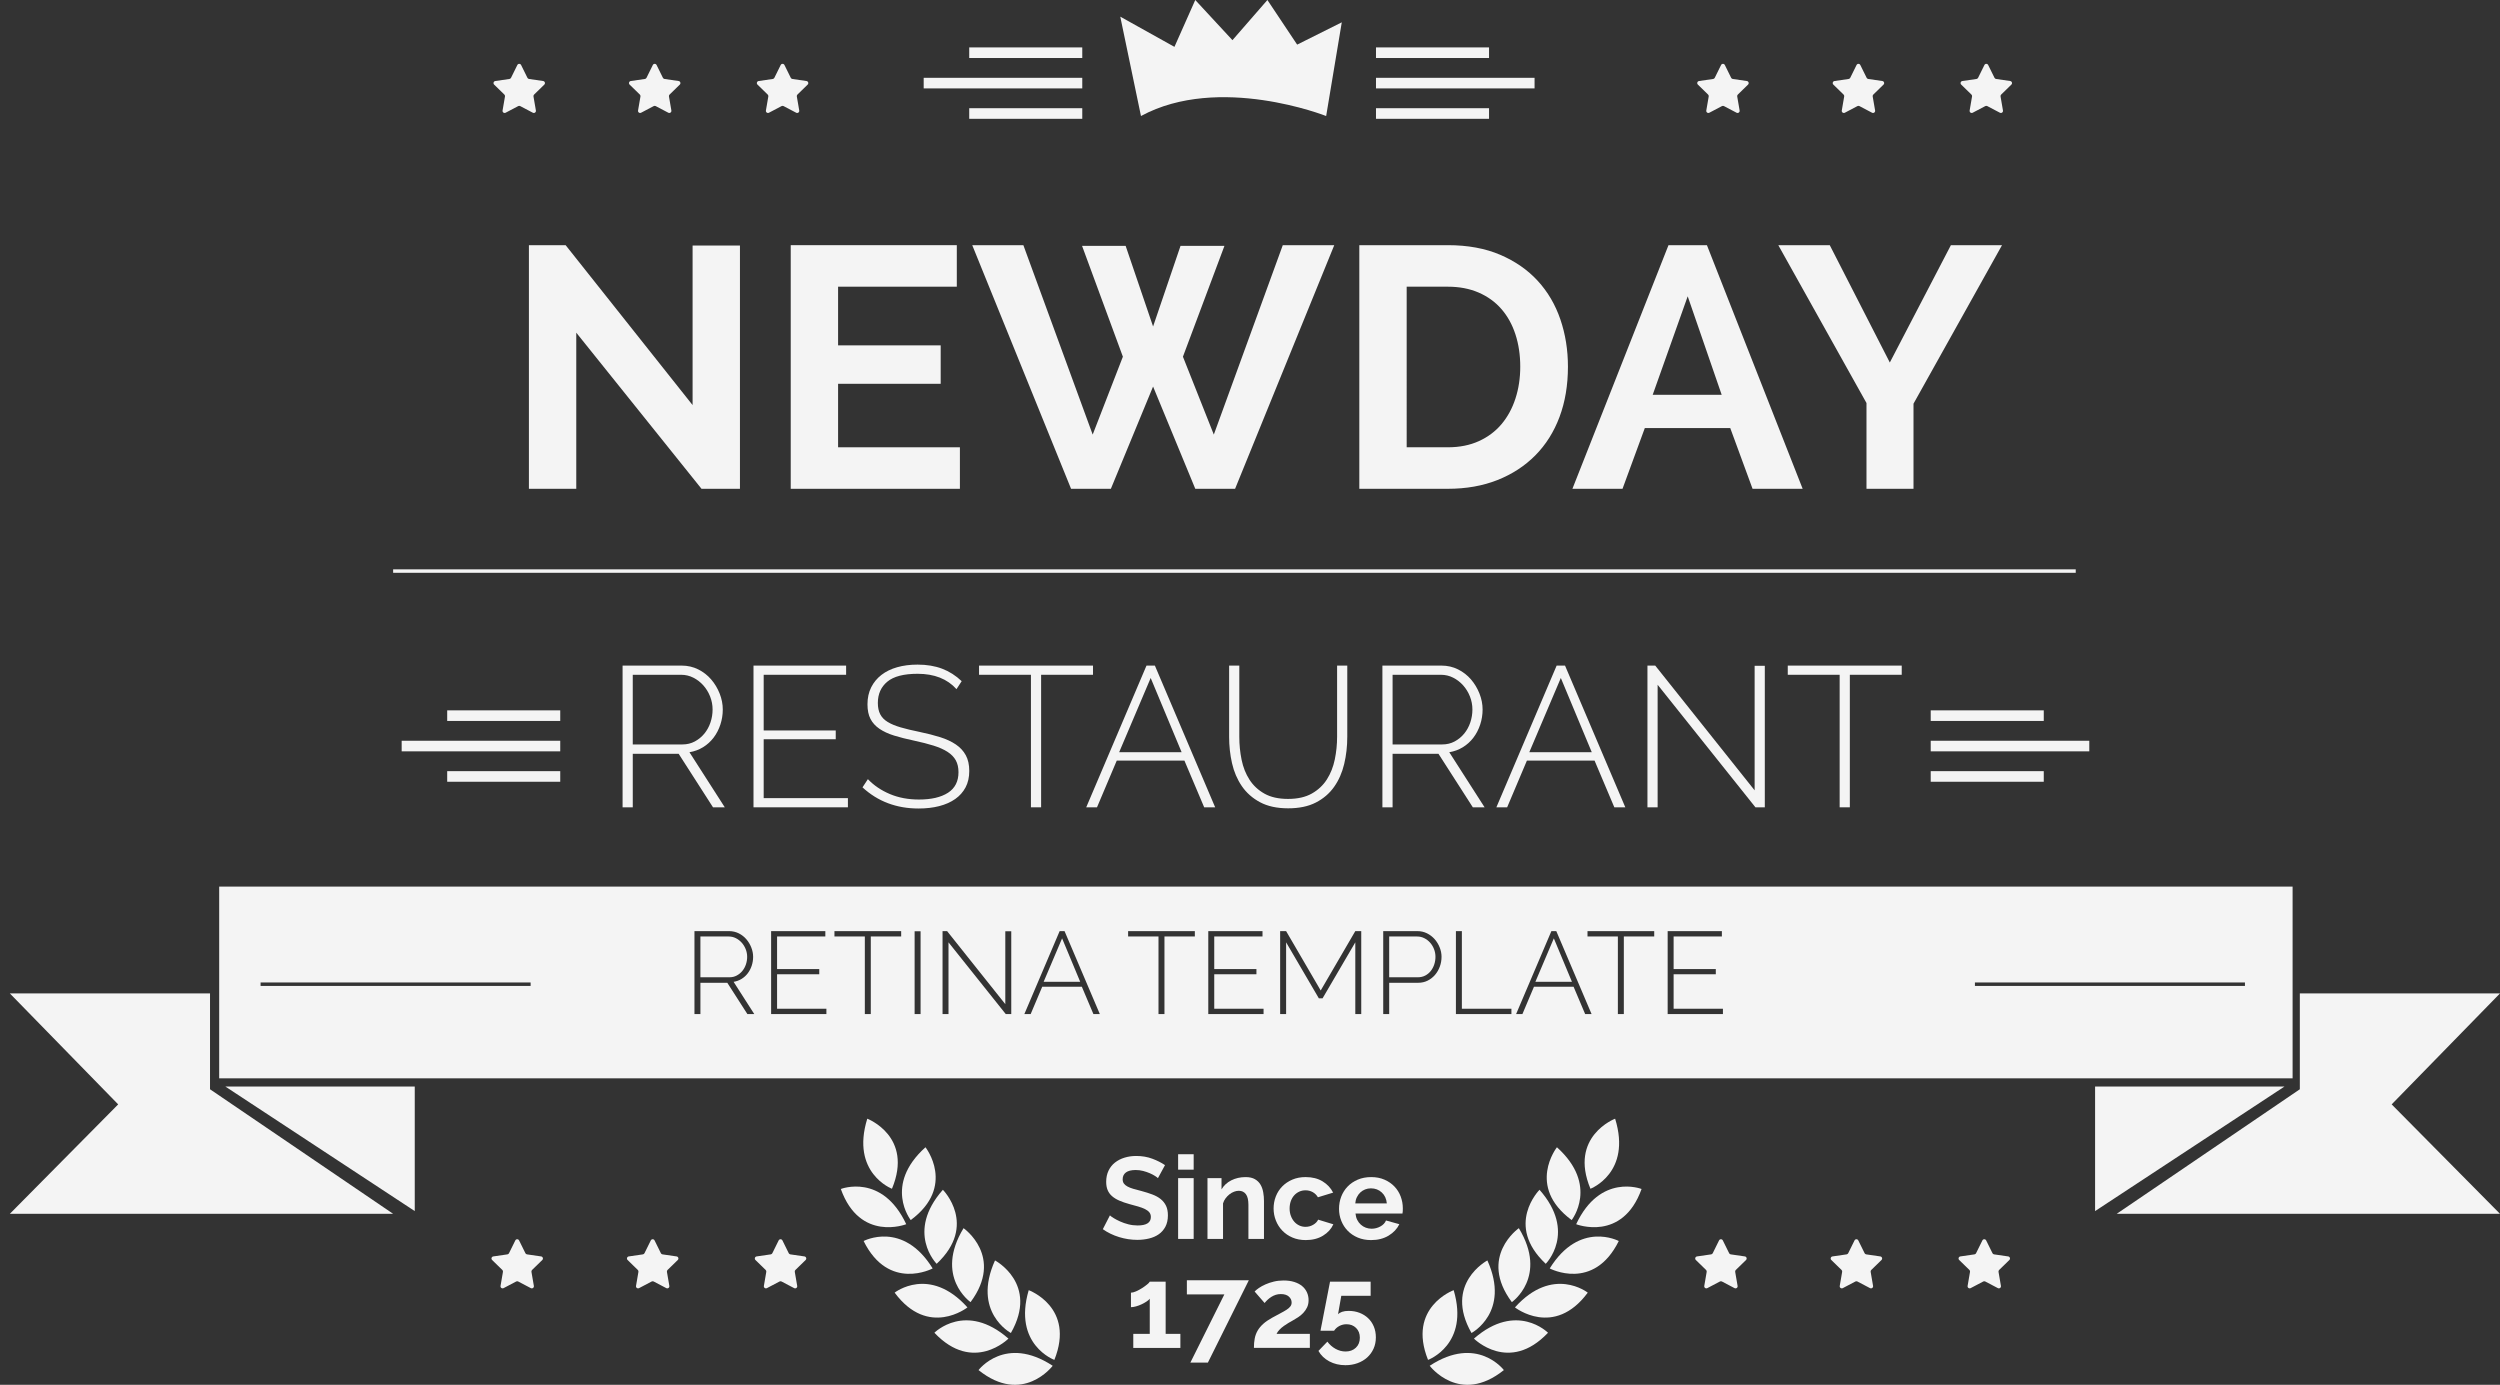 <?xml version="1.0" encoding="utf-8"?>
<!-- Generator: Adobe Illustrator 17.0.0, SVG Export Plug-In . SVG Version: 6.00 Build 0)  -->
<!DOCTYPE svg PUBLIC "-//W3C//DTD SVG 1.1//EN" "http://www.w3.org/Graphics/SVG/1.1/DTD/svg11.dtd">
<svg version="1.1" id="Layer_1" xmlns="http://www.w3.org/2000/svg" xmlns:xlink="http://www.w3.org/1999/xlink" x="0px" y="0px"
	 width="474.788px" height="262.996px" viewBox="0 0 474.788 262.996" enable-background="new 0 0 474.788 262.996"
	 xml:space="preserve">
<rect x="0" y="0" width="474.788" height="262.996" fill="#333333" stroke="none"/>
<g>
	<rect x="366.671" y="134.907" fill="#F4F4F4" width="21.469" height="2.013"/>
	<rect x="366.671" y="140.68" fill="#F4F4F4" width="30.117" height="2.013"/>
	<rect x="366.671" y="146.454" fill="#F4F4F4" width="21.469" height="2.013"/>
	<rect x="84.93" y="134.907" fill="#F4F4F4" width="21.469" height="2.013"/>
	<rect x="76.282" y="140.68" fill="#F4F4F4" width="30.117" height="2.013"/>
	<rect x="84.93" y="146.454" fill="#F4F4F4" width="21.469" height="2.013"/>
	<path fill="#F4F4F4" d="M95.789,17.962c0.094,0.092,0.137,0.224,0.115,0.353l-0.459,2.674c-0.056,0.326,0.286,0.575,0.579,0.421
		l2.401-1.263c0.116-0.061,0.255-0.061,0.371,0l2.401,1.263c0.293,0.153,0.635-0.095,0.579-0.421l-0.459-2.674
		c-0.022-0.129,0.021-0.261,0.115-0.353l1.943-1.894c0.237-0.23,0.106-0.632-0.221-0.68l-2.685-0.39
		c-0.13-0.019-0.242-0.1-0.3-0.218l-1.201-2.433c-0.146-0.297-0.569-0.297-0.715,0l-1.201,2.433c-0.058,0.117-0.17,0.199-0.3,0.218
		l-2.685,0.39c-0.327,0.047-0.458,0.449-0.221,0.68L95.789,17.962z"/>
	<path fill="#F4F4F4" d="M121.519,17.962c0.094,0.092,0.137,0.224,0.115,0.353l-0.459,2.674c-0.056,0.326,0.286,0.575,0.579,0.421
		l2.401-1.263c0.116-0.061,0.255-0.061,0.371,0l2.401,1.263c0.293,0.153,0.635-0.095,0.579-0.421l-0.459-2.674
		c-0.022-0.129,0.021-0.261,0.115-0.353l1.943-1.894c0.237-0.23,0.106-0.632-0.221-0.68l-2.685-0.39
		c-0.129-0.019-0.242-0.1-0.3-0.218l-1.201-2.433c-0.147-0.297-0.569-0.297-0.715,0l-1.201,2.433c-0.058,0.117-0.17,0.199-0.3,0.218
		l-2.685,0.39c-0.327,0.047-0.458,0.449-0.221,0.68L121.519,17.962z"/>
	<path fill="#F4F4F4" d="M145.802,17.962c0.094,0.092,0.137,0.224,0.115,0.353l-0.459,2.674c-0.056,0.326,0.286,0.575,0.579,0.421
		l2.401-1.263c0.116-0.061,0.255-0.061,0.371,0l2.401,1.263c0.293,0.153,0.635-0.095,0.579-0.421l-0.459-2.674
		c-0.022-0.129,0.021-0.261,0.115-0.353l1.943-1.894c0.237-0.23,0.106-0.632-0.221-0.68l-2.685-0.39
		c-0.13-0.019-0.242-0.1-0.3-0.218l-1.201-2.433c-0.147-0.297-0.57-0.297-0.715,0l-1.201,2.433c-0.058,0.117-0.17,0.199-0.3,0.218
		l-2.685,0.39c-0.327,0.047-0.458,0.449-0.221,0.68L145.802,17.962z"/>
	<path fill="#F4F4F4" d="M324.396,17.962c0.094,0.092,0.137,0.224,0.115,0.353l-0.459,2.674c-0.056,0.326,0.286,0.575,0.579,0.421
		l2.401-1.263c0.116-0.061,0.255-0.061,0.371,0l2.401,1.263c0.293,0.153,0.635-0.095,0.579-0.421l-0.459-2.674
		c-0.022-0.129,0.021-0.261,0.115-0.353l1.943-1.894c0.237-0.23,0.106-0.632-0.221-0.68l-2.685-0.39
		c-0.13-0.019-0.242-0.1-0.3-0.218l-1.201-2.433c-0.146-0.297-0.569-0.297-0.715,0l-1.201,2.433c-0.058,0.117-0.17,0.199-0.3,0.218
		l-2.685,0.39c-0.327,0.047-0.458,0.449-0.221,0.68L324.396,17.962z"/>
	<path fill="#F4F4F4" d="M350.126,17.962c0.094,0.092,0.137,0.224,0.115,0.353l-0.459,2.674c-0.056,0.326,0.286,0.575,0.579,0.421
		l2.401-1.263c0.116-0.061,0.255-0.061,0.371,0l2.401,1.263c0.293,0.153,0.635-0.095,0.579-0.421l-0.459-2.674
		c-0.022-0.129,0.021-0.261,0.115-0.353l1.943-1.894c0.237-0.23,0.106-0.632-0.221-0.68l-2.685-0.39
		c-0.13-0.019-0.242-0.1-0.3-0.218l-1.201-2.433c-0.147-0.297-0.569-0.297-0.715,0l-1.201,2.433c-0.058,0.117-0.17,0.199-0.3,0.218
		l-2.685,0.39c-0.327,0.047-0.458,0.449-0.221,0.68L350.126,17.962z"/>
	<path fill="#F4F4F4" d="M374.408,17.962c0.094,0.092,0.137,0.224,0.115,0.353l-0.459,2.674c-0.056,0.326,0.286,0.575,0.579,0.421
		l2.401-1.263c0.116-0.061,0.255-0.061,0.371,0l2.401,1.263c0.293,0.153,0.635-0.095,0.579-0.421l-0.459-2.674
		c-0.022-0.129,0.021-0.261,0.115-0.353l1.943-1.894c0.237-0.23,0.106-0.632-0.221-0.68l-2.685-0.39
		c-0.13-0.019-0.242-0.1-0.3-0.218l-1.201-2.433c-0.146-0.297-0.569-0.297-0.715,0l-1.201,2.433c-0.058,0.117-0.17,0.199-0.3,0.218
		l-2.685,0.39c-0.327,0.047-0.458,0.449-0.221,0.68L374.408,17.962z"/>
	<path fill="#F4F4F4" d="M251.858,22.035l2.966-17.797l-8.475,4.237L240.699,0l-6.638,7.627L226.999,0l-3.955,8.899l-10.288-5.737
		l3.932,18.872C231.518,13.983,251.857,22.034,251.858,22.035z"/>
	<rect x="261.321" y="9.004" fill="#F4F4F4" width="21.469" height="2.013"/>
	<rect x="261.321" y="14.778" fill="#F4F4F4" width="30.116" height="2.013"/>
	<rect x="261.321" y="20.551" fill="#F4F4F4" width="21.469" height="2.013"/>
	<rect x="184.07" y="9.004" fill="#F4F4F4" width="21.469" height="2.013"/>
	<rect x="175.422" y="14.778" fill="#F4F4F4" width="30.117" height="2.013"/>
	<rect x="184.07" y="20.551" fill="#F4F4F4" width="21.469" height="2.013"/>
	<polygon fill="#F4F4F4" points="100.449,92.832 109.442,92.832 109.442,63.18 133.228,92.831 140.527,92.831 140.527,46.626 
		131.534,46.626 131.534,76.931 107.422,46.562 100.449,46.562 	"/>
	<polygon fill="#F4F4F4" points="181.712,54.446 181.712,46.561 150.171,46.561 150.171,92.831 182.299,92.831 182.299,84.946 
		159.165,84.946 159.165,72.889 178.65,72.889 178.65,65.59 159.165,65.59 159.165,54.446 	"/>
	<polygon fill="#F4F4F4" points="210.971,92.831 218.987,73.411 227.002,92.831 234.562,92.831 253.396,46.561 243.62,46.561 
		230.522,82.534 224.657,67.741 232.542,46.691 224.201,46.691 218.988,62.006 213.775,46.691 205.498,46.691 213.252,67.741 
		207.518,82.534 194.353,46.561 184.643,46.561 203.412,92.831 	"/>
	<path fill="#F4F4F4" d="M284.384,91.169c2.803-1.108,5.203-2.673,7.202-4.693c1.998-2.021,3.529-4.453,4.594-7.299
		c1.063-2.844,1.596-6.027,1.596-9.547c0-3.17-0.478-6.157-1.434-8.96c-0.956-2.802-2.389-5.246-4.3-7.332
		c-1.914-2.084-4.292-3.735-7.136-4.952c-2.847-1.216-6.158-1.825-9.938-1.825h-16.814V92.83h16.814
		C278.442,92.83,281.582,92.277,284.384,91.169z M267.148,54.447h7.82c2.172,0,4.116,0.37,5.832,1.108
		c1.716,0.741,3.161,1.783,4.334,3.129c1.173,1.346,2.064,2.954,2.672,4.822c0.608,1.868,0.913,3.909,0.913,6.125
		c0,2.173-0.305,4.194-0.914,6.062c-0.608,1.868-1.488,3.486-2.639,4.855c-1.15,1.369-2.584,2.443-4.3,3.226
		c-1.717,0.782-3.682,1.173-5.898,1.173h-7.82V54.447z"/>
	<path fill="#F4F4F4" d="M312.374,81.296h16.227l4.237,11.535h9.514l-18.182-46.27h-7.299l-18.247,46.27h9.515L312.374,81.296z
		 M320.52,56.271l6.453,18.704h-13.1L320.52,56.271z"/>
	<polygon fill="#F4F4F4" points="354.474,92.83 363.402,92.83 363.402,76.668 380.215,46.561 370.505,46.561 358.905,68.848 
		347.5,46.561 337.726,46.561 354.474,76.539 	"/>
	<path fill="#F4F4F4" d="M135.524,140.091c0.555-0.732,0.985-1.56,1.288-2.483c0.303-0.922,0.455-1.877,0.455-2.862
		c0-1.01-0.196-2.016-0.588-3.013c-0.392-0.998-0.928-1.896-1.611-2.692c-0.682-0.795-1.504-1.434-2.464-1.913
		c-0.961-0.481-2.009-0.721-3.146-0.721h-11.22v26.913h1.935v-10.158h8.718l6.52,10.158h2.236l-6.709-10.462
		c0.934-0.152,1.794-0.468,2.577-0.947C134.298,141.43,134.967,140.824,135.524,140.091z M131.958,140.811
		c-0.708,0.379-1.491,0.569-2.35,0.569h-9.438v-13.229h9.173c0.834,0,1.611,0.183,2.331,0.549c0.721,0.367,1.352,0.852,1.896,1.459
		c0.542,0.606,0.972,1.308,1.288,2.104c0.316,0.796,0.474,1.623,0.474,2.483c0,0.834-0.132,1.649-0.398,2.445
		c-0.266,0.796-0.651,1.504-1.156,2.122C133.272,139.933,132.665,140.432,131.958,140.811z"/>
	<polygon fill="#F4F4F4" points="160.69,128.151 160.69,126.407 143.102,126.407 143.102,153.32 161.031,153.32 161.031,151.577 
		145.035,151.577 145.035,140.394 158.719,140.394 158.719,138.726 145.035,138.726 145.035,128.151 	"/>
	<path fill="#F4F4F4" d="M180.043,150.555c-1.326,0.858-3.165,1.288-5.515,1.288c-2.047,0-3.892-0.347-5.534-1.043
		c-1.643-0.695-3.033-1.636-4.17-2.824l-1.023,1.555c2.905,2.678,6.456,4.017,10.651,4.017c1.44,0,2.748-0.152,3.923-0.455
		c1.175-0.304,2.185-0.753,3.032-1.346c0.847-0.593,1.503-1.333,1.971-2.217c0.467-0.884,0.701-1.921,0.701-3.109
		c0-1.187-0.221-2.185-0.663-2.994c-0.443-0.809-1.075-1.491-1.896-2.047c-0.822-0.556-1.814-1.017-2.976-1.383
		c-1.163-0.366-2.477-0.701-3.942-1.005c-1.365-0.278-2.547-0.561-3.544-0.852c-0.999-0.29-1.82-0.631-2.464-1.023
		c-0.645-0.392-1.119-0.878-1.422-1.46c-0.303-0.581-0.455-1.302-0.455-2.161c0-1.694,0.6-3.039,1.801-4.038
		c1.2-0.997,3.114-1.496,5.743-1.496c3.184,0,5.647,0.972,7.391,2.918l0.987-1.515c-1.113-1.061-2.351-1.851-3.715-2.369
		c-1.364-0.517-2.918-0.777-4.662-0.777c-1.416,0-2.705,0.165-3.867,0.494c-1.162,0.329-2.16,0.815-2.994,1.459
		c-0.834,0.644-1.484,1.435-1.952,2.369c-0.467,0.935-0.701,2.009-0.701,3.222c0,1.112,0.19,2.034,0.569,2.767
		c0.378,0.734,0.947,1.359,1.705,1.877c0.759,0.518,1.687,0.948,2.786,1.288c1.099,0.341,2.369,0.663,3.81,0.966
		c1.414,0.304,2.646,0.619,3.695,0.948c1.049,0.328,1.927,0.72,2.635,1.175c0.707,0.455,1.232,0.993,1.573,1.611
		c0.342,0.62,0.512,1.372,0.512,2.256C182.033,148.394,181.37,149.695,180.043,150.555z"/>
	<polygon fill="#F4F4F4" points="197.723,153.32 197.723,128.151 207.578,128.151 207.578,126.407 185.935,126.407 185.935,128.151 
		195.79,128.151 195.79,153.32 	"/>
	<path fill="#F4F4F4" d="M212.089,144.45h12.85l3.753,8.87h2.085l-11.448-26.913h-1.592L206.29,153.32h2.047L212.089,144.45z
		 M218.533,128.758l5.876,14.1h-11.865L218.533,128.758z"/>
	<path fill="#F4F4F4" d="M233.43,126.409v13.533c0,1.718,0.182,3.386,0.549,5.003c0.366,1.619,0.986,3.066,1.857,4.341
		c0.871,1.276,2.028,2.3,3.468,3.07c1.441,0.772,3.221,1.156,5.345,1.156c2.072,0,3.821-0.366,5.25-1.099
		c1.428-0.734,2.584-1.725,3.468-2.976c0.884-1.251,1.522-2.698,1.914-4.341c0.391-1.643,0.587-3.36,0.587-5.155v-13.533h-1.933
		v13.533c0,1.44-0.145,2.867-0.436,4.283c-0.291,1.416-0.79,2.678-1.498,3.79c-0.708,1.113-1.661,2.009-2.861,2.691
		c-1.2,0.683-2.71,1.023-4.53,1.023c-1.793,0-3.284-0.334-4.471-1.002c-1.188-0.668-2.136-1.554-2.843-2.653
		c-0.708-1.099-1.207-2.356-1.497-3.772c-0.291-1.415-0.436-2.868-0.436-4.359v-13.533H233.43z"/>
	<path fill="#F4F4F4" d="M279.824,140.091c0.555-0.732,0.985-1.56,1.288-2.483c0.304-0.922,0.456-1.877,0.456-2.862
		c0-1.01-0.196-2.016-0.588-3.013c-0.393-0.998-0.929-1.896-1.611-2.692c-0.682-0.795-1.504-1.434-2.464-1.913
		c-0.961-0.481-2.01-0.721-3.146-0.721h-11.22v26.913h1.933v-10.158h8.719l6.52,10.158h2.235l-6.708-10.462
		c0.934-0.152,1.794-0.468,2.577-0.947C278.598,141.43,279.268,140.824,279.824,140.091z M276.261,140.811
		c-0.708,0.379-1.491,0.569-2.351,0.569h-9.437v-13.229h9.173c0.834,0,1.61,0.183,2.331,0.549c0.72,0.367,1.353,0.853,1.895,1.459
		c0.542,0.606,0.972,1.308,1.288,2.104c0.316,0.796,0.474,1.623,0.474,2.483c0,0.834-0.132,1.649-0.397,2.445
		c-0.266,0.796-0.651,1.504-1.156,2.122C277.574,139.933,276.968,140.432,276.261,140.811z"/>
	<path fill="#F4F4F4" d="M284.184,153.32h2.046l3.752-8.87h12.849l3.754,8.87h2.085l-11.448-26.913h-1.592L284.184,153.32z
		 M302.302,142.858h-11.865l5.989-14.1L302.302,142.858z"/>
	<polygon fill="#F4F4F4" points="314.354,126.407 312.876,126.407 312.876,153.32 314.809,153.32 314.809,130.046 333.383,153.32 
		335.164,153.32 335.164,126.445 333.231,126.445 333.231,150.098 	"/>
	<polygon fill="#F4F4F4" points="351.311,153.32 351.311,128.151 361.166,128.151 361.166,126.407 339.523,126.407 339.523,128.151 
		349.378,128.151 349.378,153.32 	"/>
	<rect x="74.663" y="108.128" fill="#F4F4F4" width="319.551" height="0.656"/>
	<polygon fill="#F4F4F4" points="78.767,230.003 78.767,206.348 42.795,206.348 	"/>
	<polygon fill="#F4F4F4" points="39.885,188.662 1.868,188.662 22.444,209.739 1.868,230.522 74.663,230.522 39.885,206.867 	"/>
	<polygon fill="#F4F4F4" points="397.889,206.348 397.889,230.003 433.862,206.348 	"/>
	<polygon fill="#F4F4F4" points="474.788,188.662 436.772,188.662 436.772,206.867 401.994,230.522 474.788,230.522 
		454.213,209.739 	"/>
	<polygon fill="#F4F4F4" points="291.59,186.465 298.537,186.465 295.097,178.209 	"/>
	<path fill="#F4F4F4" d="M271.584,179.008c-0.318-0.355-0.688-0.635-1.109-0.843c-0.422-0.207-0.87-0.31-1.343-0.31h-5.304v7.744
		h5.436c0.518,0,0.984-0.106,1.399-0.321c0.414-0.214,0.765-0.504,1.055-0.866c0.288-0.362,0.51-0.777,0.665-1.243
		c0.156-0.466,0.234-0.951,0.234-1.453c0-0.518-0.094-1.009-0.278-1.475S271.903,179.364,271.584,179.008z"/>
	<polygon fill="#F4F4F4" points="198.201,186.465 205.148,186.465 201.708,178.209 	"/>
	<path fill="#F4F4F4" d="M140.987,184.39c0.296-0.363,0.521-0.777,0.677-1.243c0.155-0.466,0.233-0.943,0.233-1.431
		c0-0.503-0.093-0.987-0.278-1.453s-0.436-0.877-0.755-1.233c-0.318-0.355-0.688-0.639-1.109-0.853
		c-0.422-0.214-0.877-0.322-1.365-0.322h-5.371v7.744h0.001h5.526c0.503,0,0.962-0.11,1.376-0.332S140.691,184.753,140.987,184.39z"
		/>
	<path fill="#F4F4F4" d="M435.4,168.379H41.626v36.409H435.4V168.379z M100.772,187.24H49.489v-0.656h51.283V187.24z
		 M141.942,192.591l-3.817-5.947h-5.105v5.947h-1.132v-15.757h6.569c0.666,0,1.28,0.14,1.842,0.421
		c0.562,0.282,1.043,0.656,1.442,1.121c0.399,0.466,0.714,0.992,0.944,1.577c0.229,0.584,0.344,1.173,0.344,1.764
		c0,0.577-0.088,1.135-0.266,1.675c-0.177,0.54-0.429,1.025-0.755,1.453c-0.325,0.43-0.718,0.784-1.176,1.066
		c-0.458,0.281-0.962,0.465-1.509,0.555l3.928,6.125H141.942z M156.945,191.57v1.021h-10.498v-15.757h10.298v1.021h-9.166v6.191
		h8.012v0.977h-8.012v6.547L156.945,191.57L156.945,191.57z M171.147,177.855h-5.77v14.736h-1.132v-14.736h-5.77v-1.021h12.672
		V177.855z M174.832,192.591H173.7v-15.735h1.132V192.591z M192.055,192.591h-1.044l-10.875-13.627v13.627h-1.132v-15.757h0.866
		l11.053,13.871v-13.849h1.132V192.591z M207.656,192.591l-2.198-5.194h-7.523l-2.197,5.194h-1.198l6.702-15.757h0.932l6.702,15.757
		H207.656z M226.919,177.855h-5.77v14.736h-1.132v-14.736h-5.77v-1.021h12.672V177.855z M239.97,191.57v1.021h-10.498v-15.757
		h10.298v1.021h-9.166v6.191h8.012v0.977h-8.012v6.547L239.97,191.57L239.97,191.57z M258.522,192.591h-1.13v-13.627l-6.215,10.631
		h-0.709l-6.215-10.631v13.627h-1.133v-15.757h1.133l6.569,11.274l6.569-11.274h1.131V192.591z M273.448,183.559
		c-0.214,0.592-0.517,1.118-0.909,1.577c-0.392,0.459-0.858,0.825-1.399,1.097c-0.54,0.274-1.143,0.412-1.808,0.412h-5.504v5.947
		h-1.133v-0.001v-15.757h6.481c0.666,0,1.279,0.14,1.842,0.421c0.562,0.282,1.047,0.656,1.455,1.121
		c0.407,0.466,0.725,0.992,0.953,1.577c0.23,0.584,0.344,1.173,0.344,1.764C273.77,182.353,273.662,182.968,273.448,183.559z
		 M287.042,192.591H276.5v-15.757h1.131v14.736h9.411V192.591z M301.046,192.591l-2.198-5.194h-7.524l-2.196,5.194h-1.199
		l6.702-15.757h0.933l6.702,15.757H301.046z M314.161,177.855h-5.77v14.736h-1.133v-14.736h-5.769v-1.021h12.672V177.855z
		 M327.211,191.57v1.021h-10.498v-15.757h10.298v1.021h-9.166v6.191h8.012v0.977h-8.012v6.547L327.211,191.57L327.211,191.57z
		 M426.351,187.24h-51.283v-0.656h51.283V187.24z"/>
	<path fill="#F4F4F4" d="M102.768,238.614l-2.685-0.39c-0.13-0.019-0.242-0.1-0.3-0.218l-1.201-2.433
		c-0.146-0.297-0.569-0.297-0.715,0l-1.201,2.433c-0.058,0.118-0.17,0.199-0.3,0.218l-2.685,0.39
		c-0.327,0.047-0.458,0.449-0.221,0.68l1.943,1.894c0.094,0.092,0.137,0.224,0.115,0.353l-0.459,2.674
		c-0.056,0.325,0.286,0.574,0.579,0.42l2.401-1.262c0.116-0.061,0.255-0.061,0.371,0l2.401,1.262
		c0.293,0.154,0.635-0.094,0.579-0.42l-0.459-2.674c-0.022-0.129,0.021-0.261,0.115-0.353l1.943-1.894
		C103.226,239.064,103.095,238.661,102.768,238.614z"/>
	<path fill="#F4F4F4" d="M128.498,238.614l-2.685-0.39c-0.129-0.019-0.242-0.1-0.3-0.218l-1.201-2.433
		c-0.147-0.297-0.569-0.297-0.715,0l-1.201,2.433c-0.058,0.118-0.17,0.199-0.3,0.218l-2.685,0.39
		c-0.327,0.047-0.458,0.449-0.221,0.68l1.943,1.894c0.094,0.092,0.137,0.224,0.115,0.353l-0.459,2.674
		c-0.056,0.325,0.286,0.574,0.579,0.42l2.401-1.262c0.116-0.061,0.255-0.061,0.371,0l2.401,1.262
		c0.293,0.154,0.635-0.094,0.579-0.42l-0.459-2.674c-0.022-0.129,0.021-0.261,0.115-0.353l1.943-1.894
		C128.956,239.064,128.825,238.661,128.498,238.614z"/>
	<path fill="#F4F4F4" d="M152.78,238.614l-2.685-0.39c-0.13-0.019-0.242-0.1-0.3-0.218l-1.201-2.433
		c-0.146-0.297-0.569-0.297-0.715,0l-1.201,2.433c-0.058,0.118-0.17,0.199-0.3,0.218l-2.685,0.39
		c-0.327,0.047-0.458,0.449-0.221,0.68l1.943,1.894c0.094,0.092,0.137,0.224,0.115,0.353l-0.459,2.674
		c-0.056,0.325,0.286,0.574,0.579,0.42l2.401-1.262c0.116-0.061,0.255-0.061,0.371,0l2.401,1.262
		c0.293,0.154,0.635-0.094,0.579-0.42l-0.459-2.674c-0.022-0.129,0.021-0.261,0.115-0.353l1.943-1.894
		C153.238,239.064,153.107,238.661,152.78,238.614z"/>
	<path fill="#F4F4F4" d="M331.375,238.614l-2.685-0.39c-0.13-0.019-0.242-0.1-0.3-0.218l-1.201-2.433
		c-0.146-0.297-0.569-0.297-0.715,0l-1.201,2.433c-0.058,0.118-0.17,0.199-0.3,0.218l-2.685,0.39
		c-0.327,0.047-0.458,0.449-0.221,0.68l1.943,1.894c0.094,0.092,0.137,0.224,0.115,0.353l-0.459,2.674
		c-0.056,0.325,0.286,0.574,0.579,0.42l2.401-1.262c0.116-0.061,0.255-0.061,0.371,0l2.401,1.262
		c0.293,0.154,0.635-0.094,0.579-0.42l-0.459-2.674c-0.022-0.129,0.021-0.261,0.115-0.353l1.943-1.894
		C331.833,239.064,331.702,238.661,331.375,238.614z"/>
	<path fill="#F4F4F4" d="M357.104,238.614l-2.685-0.39c-0.13-0.019-0.242-0.1-0.3-0.218l-1.201-2.433
		c-0.146-0.297-0.568-0.297-0.715,0l-1.201,2.433c-0.058,0.118-0.17,0.199-0.3,0.218l-2.685,0.39
		c-0.327,0.047-0.458,0.449-0.221,0.68l1.943,1.894c0.094,0.092,0.137,0.224,0.115,0.353l-0.459,2.674
		c-0.056,0.325,0.286,0.574,0.579,0.42l2.401-1.262c0.116-0.061,0.255-0.061,0.371,0l2.401,1.262
		c0.293,0.154,0.635-0.094,0.579-0.42l-0.459-2.674c-0.022-0.129,0.021-0.261,0.115-0.353l1.943-1.894
		C357.562,239.064,357.431,238.661,357.104,238.614z"/>
	<path fill="#F4F4F4" d="M381.387,238.614l-2.685-0.39c-0.13-0.019-0.242-0.1-0.3-0.218l-1.201-2.433
		c-0.146-0.297-0.569-0.297-0.715,0l-1.201,2.433c-0.058,0.118-0.17,0.199-0.3,0.218l-2.685,0.39
		c-0.327,0.047-0.458,0.449-0.221,0.68l1.943,1.894c0.094,0.092,0.137,0.224,0.115,0.353l-0.459,2.674
		c-0.056,0.325,0.286,0.574,0.579,0.42l2.401-1.262c0.116-0.061,0.255-0.061,0.371,0l2.401,1.262
		c0.293,0.154,0.635-0.094,0.579-0.42l-0.459-2.674c-0.022-0.129,0.021-0.261,0.115-0.353l1.943-1.894
		C381.845,239.064,381.714,238.661,381.387,238.614z"/>
	<path fill="#F4F4F4" d="M169.396,225.763c4.145-9.942-4.688-13.307-4.688-13.307C161.52,222.761,169.396,225.763,169.396,225.763z"
		/>
	<path fill="#F4F4F4" d="M172.962,231.71c8.657-6.41,2.798-13.828,2.798-13.828C167.74,225.094,172.962,231.71,172.962,231.71z"/>
	<path fill="#F4F4F4" d="M172.107,232.496c-4.576-9.768-12.422-6.69-12.422-6.69C163.308,235.95,172.107,232.496,172.107,232.496z"
		/>
	<path fill="#F4F4F4" d="M179.066,225.957c-7.133,8.092-1.18,14.059-1.18,14.059C185.743,232.648,179.066,225.957,179.066,225.957z"
		/>
	<path fill="#F4F4F4" d="M177.127,240.896c-5.675-9.173-13.112-5.208-13.112-5.208C168.787,245.345,177.127,240.896,177.127,240.896
		z"/>
	<path fill="#F4F4F4" d="M184.324,247.295c6.427-8.644-1.33-14.046-1.33-14.046C177.408,242.477,184.324,247.295,184.324,247.295z"
		/>
	<path fill="#F4F4F4" d="M183.733,248.295c-7.21-8.022-13.827-2.802-13.827-2.802C176.313,254.152,183.733,248.295,183.733,248.295z
		"/>
	<path fill="#F4F4F4" d="M191.985,253.157c5.335-9.357-3.018-13.782-3.017-13.782C184.538,249.21,191.985,253.157,191.985,253.157z"
		/>
	<path fill="#F4F4F4" d="M177.454,253.11c7.407,7.821,14.065,1.111,14.065,1.111C183.392,247.128,177.454,253.11,177.454,253.11z"/>
	<path fill="#F4F4F4" d="M195.369,245.023c-3.046,10.348,4.87,13.241,4.87,13.241C204.248,248.266,195.369,245.022,195.369,245.023z
		"/>
	<path fill="#F4F4F4" d="M185.838,260.201c8.406,6.737,14.085-0.819,14.085-0.819C190.904,253.465,185.838,260.201,185.838,260.201z
		"/>
	<path fill="#F4F4F4" d="M218.21,235.214c0.705-0.169,1.322-0.437,1.851-0.805c0.529-0.366,0.951-0.848,1.267-1.443
		c0.316-0.595,0.474-1.31,0.474-2.148c0-0.72-0.119-1.325-0.353-1.817c-0.235-0.493-0.57-0.915-1.003-1.268
		c-0.433-0.352-0.962-0.646-1.586-0.881c-0.624-0.235-1.318-0.456-2.082-0.661c-0.587-0.147-1.105-0.287-1.553-0.418
		c-0.448-0.133-0.818-0.28-1.112-0.442c-0.294-0.161-0.517-0.348-0.672-0.561c-0.154-0.213-0.231-0.481-0.231-0.804
		c0-0.558,0.205-0.992,0.617-1.3c0.411-0.309,1.035-0.462,1.873-0.462c0.47,0,0.933,0.058,1.388,0.175
		c0.455,0.118,0.877,0.261,1.267,0.43c0.389,0.169,0.72,0.341,0.992,0.518c0.272,0.175,0.459,0.315,0.562,0.418l1.342-2.47
		c-0.691-0.47-1.499-0.878-2.424-1.222c-0.925-0.345-1.938-0.518-3.04-0.518c-0.793,0-1.535,0.107-2.225,0.32
		c-0.691,0.213-1.297,0.524-1.818,0.936c-0.522,0.412-0.929,0.925-1.223,1.542s-0.441,1.322-0.441,2.116
		c0,0.603,0.091,1.124,0.275,1.564c0.184,0.442,0.459,0.824,0.827,1.146c0.367,0.323,0.826,0.606,1.377,0.848
		c0.551,0.243,1.201,0.468,1.95,0.673c0.617,0.161,1.175,0.315,1.674,0.462c0.499,0.146,0.925,0.309,1.278,0.484
		c0.353,0.177,0.624,0.383,0.815,0.617c0.191,0.235,0.286,0.529,0.286,0.882c0,1.073-0.837,1.608-2.511,1.608
		c-0.603,0-1.19-0.072-1.763-0.219c-0.573-0.146-1.094-0.327-1.564-0.54c-0.471-0.213-0.878-0.426-1.223-0.639
		c-0.345-0.213-0.584-0.386-0.716-0.518l-1.344,2.622c0.911,0.647,1.939,1.146,3.085,1.499c1.145,0.352,2.306,0.529,3.481,0.529
		C216.771,235.467,217.505,235.383,218.21,235.214z"/>
	<rect x="223.743" y="223.745" fill="#F4F4F4" width="2.952" height="11.545"/>
	<rect x="223.743" y="219.206" fill="#F4F4F4" width="2.952" height="2.931"/>
	<path fill="#F4F4F4" d="M240.046,235.29h0.002v-7.203c0-0.558-0.047-1.109-0.143-1.652c-0.096-0.545-0.267-1.029-0.518-1.455
		c-0.249-0.426-0.602-0.771-1.057-1.035c-0.455-0.265-1.042-0.397-1.762-0.397c-1.014,0-1.925,0.207-2.732,0.617
		c-0.808,0.411-1.425,0.984-1.851,1.718v-2.137h-2.666v11.545h2.952v-6.742c0.102-0.352,0.264-0.675,0.484-0.969
		c0.22-0.293,0.466-0.547,0.738-0.761c0.271-0.212,0.562-0.378,0.87-0.495c0.308-0.119,0.609-0.177,0.903-0.177
		c0.573,0,1.021,0.213,1.344,0.639c0.322,0.426,0.484,1.101,0.484,2.027v6.477H240.046z"/>
	<path fill="#F4F4F4" d="M245.787,227.016c0.272-0.301,0.591-0.536,0.959-0.705s0.764-0.253,1.19-0.253
		c0.5,0,0.954,0.115,1.366,0.342c0.41,0.229,0.742,0.555,0.991,0.981l2.887-0.882c-0.442-0.881-1.105-1.593-1.995-2.137
		c-0.889-0.543-1.964-0.816-3.228-0.816c-0.94,0-1.785,0.163-2.534,0.486c-0.748,0.322-1.387,0.756-1.916,1.299
		c-0.53,0.544-0.934,1.175-1.212,1.895c-0.28,0.72-0.42,1.484-0.42,2.292c0,0.792,0.145,1.552,0.432,2.279s0.693,1.366,1.223,1.917
		c0.529,0.55,1.168,0.988,1.916,1.31c0.749,0.324,1.594,0.486,2.534,0.486c1.278,0,2.371-0.28,3.283-0.838
		c0.91-0.559,1.564-1.278,1.961-2.159l-2.887-0.882c-0.175,0.382-0.488,0.705-0.936,0.969c-0.448,0.265-0.936,0.397-1.465,0.397
		c-0.411,0-0.8-0.084-1.168-0.253c-0.368-0.169-0.688-0.408-0.959-0.717c-0.271-0.307-0.488-0.675-0.649-1.101
		c-0.162-0.426-0.243-0.895-0.243-1.409c0-0.514,0.078-0.984,0.231-1.41C245.303,227.681,245.516,227.317,245.787,227.016z"/>
	<path fill="#F4F4F4" d="M264.822,225.332c-0.522-0.543-1.153-0.977-1.895-1.299c-0.741-0.324-1.583-0.486-2.522-0.486
		c-0.941,0-1.789,0.163-2.546,0.486c-0.755,0.322-1.398,0.759-1.927,1.31c-0.529,0.551-0.933,1.19-1.212,1.917
		c-0.279,0.728-0.418,1.502-0.418,2.324c0,0.793,0.143,1.55,0.43,2.27c0.286,0.72,0.693,1.351,1.222,1.895
		c0.529,0.542,1.168,0.972,1.917,1.288c0.75,0.316,1.586,0.474,2.512,0.474c1.292,0,2.404-0.283,3.337-0.848
		c0.933-0.566,1.612-1.289,2.038-2.17l-2.534-0.705c-0.191,0.47-0.547,0.848-1.069,1.134c-0.52,0.287-1.075,0.43-1.662,0.43
		c-0.383,0-0.75-0.066-1.103-0.197c-0.352-0.132-0.668-0.323-0.947-0.574c-0.279-0.25-0.506-0.551-0.683-0.903
		c-0.177-0.352-0.286-0.756-0.33-1.212h8.923c0.029-0.117,0.047-0.265,0.055-0.44c0.008-0.177,0.012-0.36,0.012-0.551
		c0-0.779-0.137-1.527-0.408-2.248C265.74,226.507,265.343,225.876,264.822,225.332z M257.387,228.548
		c0.028-0.426,0.129-0.816,0.297-1.168c0.168-0.352,0.385-0.654,0.649-0.903c0.265-0.25,0.569-0.444,0.914-0.584
		c0.345-0.139,0.716-0.209,1.113-0.209c0.808,0,1.494,0.261,2.06,0.782c0.565,0.522,0.885,1.216,0.959,2.082H257.387z"/>
	<path fill="#F4F4F4" d="M221.375,243.406h-3.018c-0.06,0.132-0.228,0.312-0.507,0.539c-0.28,0.229-0.603,0.46-0.97,0.695
		c-0.367,0.235-0.741,0.436-1.123,0.605c-0.383,0.169-0.706,0.253-0.97,0.253v2.755c0.279,0,0.602-0.052,0.97-0.155
		c0.367-0.102,0.719-0.235,1.057-0.396c0.337-0.162,0.646-0.334,0.925-0.518c0.279-0.183,0.485-0.363,0.617-0.54v6.676h-3.129v2.666
		h8.945v-2.666v0h-2.797V243.406z"/>
	<polygon fill="#F4F4F4" points="225.405,245.83 232.522,245.83 226.066,258.784 229.393,258.784 237.171,243.141 225.405,243.141 	
		"/>
	<path fill="#F4F4F4" d="M243.001,252.525c0.243-0.25,0.51-0.482,0.804-0.695c0.295-0.212,0.592-0.406,0.892-0.583
		c0.301-0.176,0.584-0.337,0.849-0.484c0.322-0.177,0.657-0.378,1.001-0.607c0.346-0.227,0.665-0.496,0.959-0.804
		c0.293-0.309,0.536-0.661,0.727-1.057c0.191-0.397,0.287-0.852,0.287-1.366c0-0.543-0.107-1.047-0.32-1.509
		c-0.213-0.463-0.522-0.86-0.926-1.19c-0.404-0.331-0.9-0.587-1.487-0.771c-0.587-0.183-1.256-0.275-2.005-0.275
		c-0.66,0-1.28,0.07-1.861,0.209c-0.581,0.141-1.109,0.317-1.586,0.529c-0.478,0.213-0.893,0.441-1.246,0.683
		c-0.353,0.243-0.625,0.466-0.815,0.673l1.894,2.181c0.176-0.22,0.371-0.43,0.584-0.627c0.213-0.198,0.448-0.378,0.705-0.54
		c0.257-0.161,0.532-0.29,0.826-0.386c0.294-0.095,0.617-0.143,0.969-0.143c0.661,0,1.168,0.157,1.521,0.474
		c0.352,0.316,0.529,0.694,0.529,1.134c0,0.28-0.081,0.526-0.243,0.738c-0.161,0.215-0.4,0.424-0.716,0.629
		c-0.316,0.205-0.706,0.429-1.168,0.671c-0.462,0.243-0.988,0.526-1.575,0.848c-0.691,0.383-1.256,0.772-1.696,1.169
		c-0.44,0.396-0.794,0.822-1.058,1.277c-0.265,0.456-0.449,0.952-0.551,1.487c-0.104,0.535-0.155,1.133-0.155,1.793h10.623v-2.666
		h-6.323C242.571,253.039,242.759,252.774,243.001,252.525z"/>
	<polygon fill="#F4F4F4" points="238.14,255.986 238.14,255.983 238.14,255.983 	"/>
	<path fill="#F4F4F4" d="M259.831,250.346c-0.463-0.441-1.009-0.782-1.642-1.025c-0.631-0.241-1.314-0.362-2.048-0.362
		c-0.5,0-0.918,0.058-1.257,0.175c-0.337,0.119-0.594,0.273-0.771,0.464l0.617-3.504h5.574v-2.687h-7.711
		c-0.324,1.674-0.617,3.187-0.882,4.538c-0.118,0.573-0.227,1.135-0.33,1.686c-0.104,0.551-0.198,1.051-0.287,1.499
		s-0.163,0.814-0.221,1.101c-0.058,0.286-0.087,0.451-0.087,0.495h2.577c0.251-0.382,0.585-0.684,1.003-0.903
		c0.419-0.221,0.871-0.331,1.355-0.331c0.735,0,1.34,0.235,1.818,0.705c0.477,0.47,0.716,1.087,0.716,1.851
		c0,0.794-0.253,1.429-0.76,1.907c-0.506,0.477-1.157,0.716-1.949,0.716c-0.661,0-1.297-0.169-1.907-0.507
		c-0.609-0.337-1.127-0.793-1.553-1.366l-1.696,1.762c0.47,0.837,1.157,1.499,2.06,1.983c0.904,0.484,1.928,0.727,3.074,0.727
		c0.822,0,1.586-0.13,2.291-0.386c0.706-0.257,1.315-0.617,1.829-1.079c0.515-0.464,0.918-1.018,1.212-1.664
		c0.293-0.647,0.44-1.366,0.44-2.16c0-0.748-0.129-1.431-0.386-2.048S260.293,250.788,259.831,250.346z"/>
	<path fill="#F4F4F4" d="M302.049,225.763c0,0,7.876-3.002,4.688-13.307C306.737,212.456,297.904,215.821,302.049,225.763z"/>
	<path fill="#F4F4F4" d="M298.483,231.71c0,0,5.222-6.616-2.798-13.828C295.685,217.882,289.826,225.3,298.483,231.71z"/>
	<path fill="#F4F4F4" d="M299.338,232.496c0,0,8.799,3.454,12.422-6.69C311.76,225.806,303.914,222.728,299.338,232.496z"/>
	<path fill="#F4F4F4" d="M293.559,240.016c0,0,5.953-5.967-1.18-14.059C292.38,225.957,285.702,232.648,293.559,240.016z"/>
	<path fill="#F4F4F4" d="M294.318,240.896c0,0,8.34,4.449,13.112-5.208C307.43,235.688,299.993,231.723,294.318,240.896z"/>
	<path fill="#F4F4F4" d="M287.121,247.295c0,0,6.916-4.818,1.33-14.046C288.451,233.249,280.694,238.651,287.121,247.295z"/>
	<path fill="#F4F4F4" d="M287.712,248.295c0,0,7.42,5.857,13.828-2.802C301.54,245.493,294.923,240.273,287.712,248.295z"/>
	<path fill="#F4F4F4" d="M279.46,253.157c0,0,7.447-3.947,3.017-13.782C282.478,239.375,274.125,243.8,279.46,253.157z"/>
	<path fill="#F4F4F4" d="M279.926,254.221c0,0,6.658,6.71,14.065-1.111C293.991,253.11,288.053,247.128,279.926,254.221z"/>
	<path fill="#F4F4F4" d="M276.076,245.023c0.001-0.001-8.878,3.243-4.87,13.241C271.206,258.264,279.122,255.371,276.076,245.023z"
		/>
	<path fill="#F4F4F4" d="M271.522,259.382c0,0,5.679,7.556,14.085,0.819C285.607,260.201,280.541,253.465,271.522,259.382z"/>
</g>
</svg>
